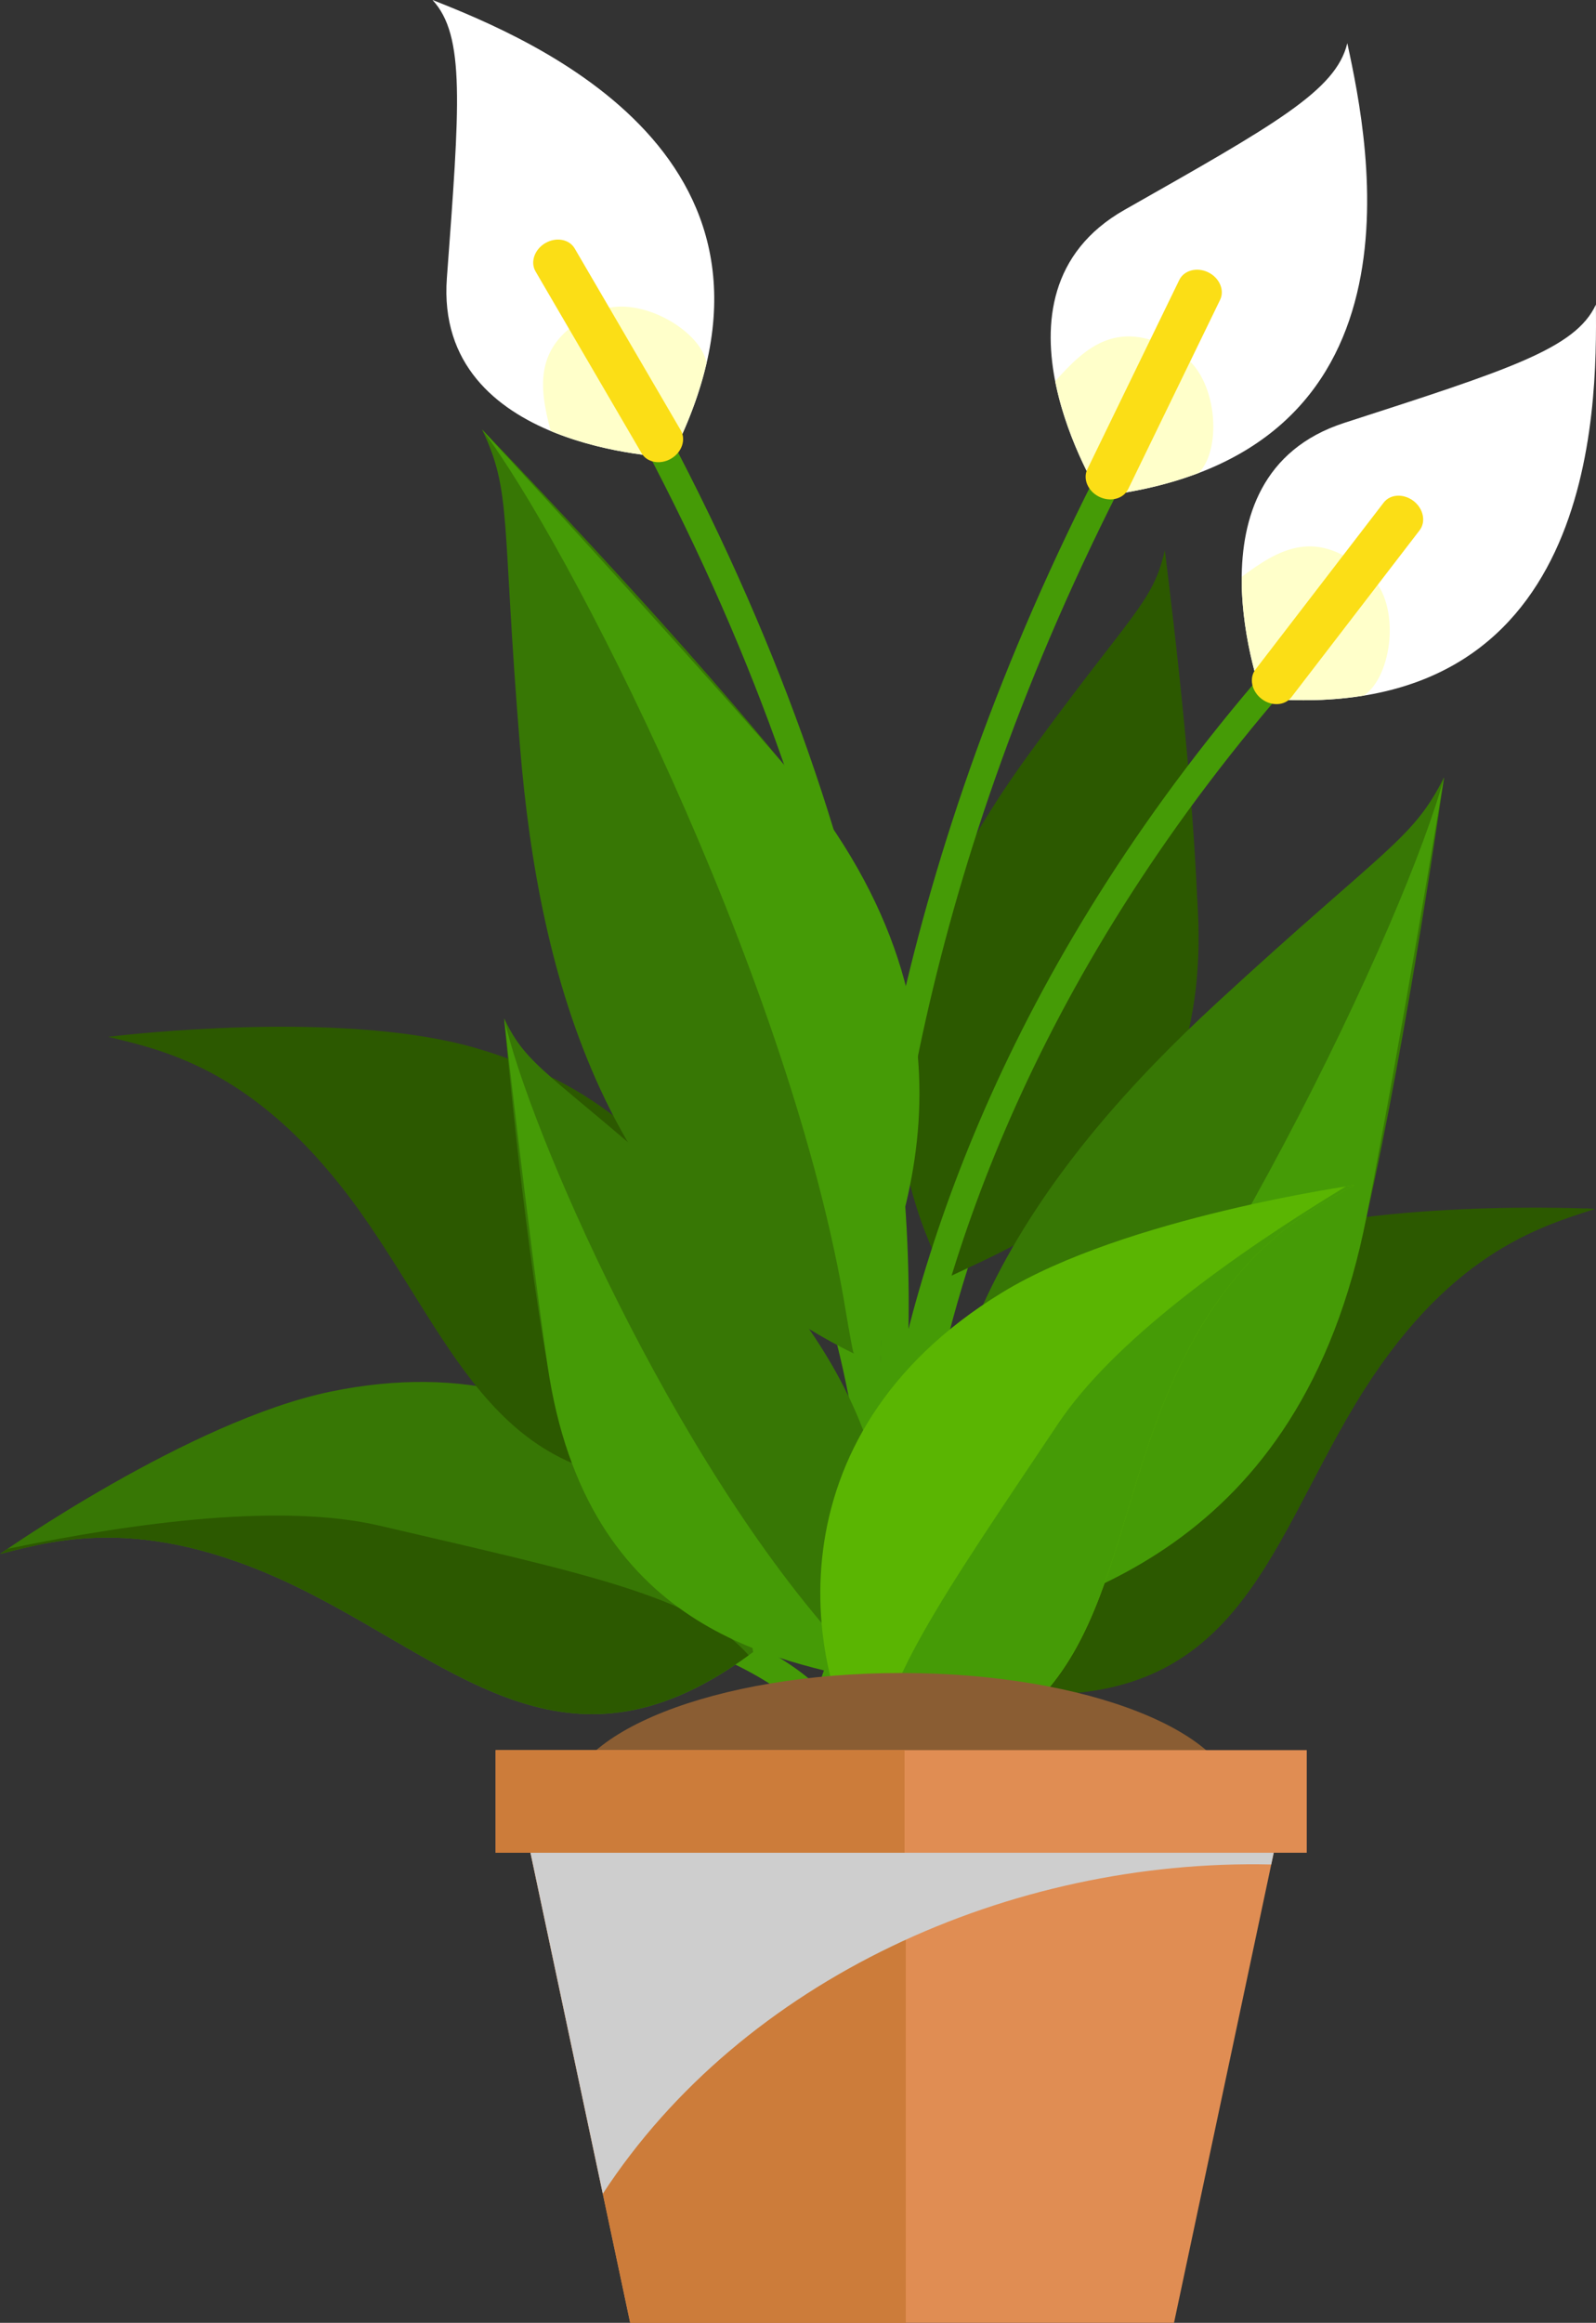 <svg xmlns="http://www.w3.org/2000/svg" viewBox="0 0 804.4 1169.84"><rect x="0" y="0" width="804.4" height="1169.84" fill="#333333" stroke="none"/><defs><style>.cls-1{isolation:isolate;}.cls-2{fill:#459b06;}.cls-3{fill:#2c5900;}.cls-4{fill:#377705;}.cls-5{fill:#5ab502;}.cls-6{fill:#fff;}.cls-7{fill:#ffffca;}.cls-8{fill:#fbde16;}.cls-9{fill:#8a5d33;}.cls-10{fill:#e08d53;}.cls-11{fill:#cc7c3a;}.cls-12{mix-blend-mode:multiply;}.cls-13{fill:#cecece;}</style></defs><title>Asset 10</title><g class="cls-1"><g id="Layer_2" data-name="Layer 2"><g id="Mobile_View" data-name="Mobile View"><path class="cls-2" d="M425.25,893.08l-11.66-7c.11-.21,2.53-4.78-.34-12.25-3.8-9.86-18.95-29.44-77.73-49.9L340,811.07c49.53,17.24,78.57,37,86.29,58.81C431,883.16,425.85,892.1,425.25,893.08Z"/><path class="cls-2" d="M461.23,904.12c-2.18-5.14-52.39-128.3,42.61-346.75l12.48,5.42c-92.43,212.54-43.07,334.81-42.56,336Z"/><path class="cls-3" d="M587.05,277.17s13.37,102.36,16.29,175C609,591.11,516.35,620,476.82,643.74c-52.73-101.43-9.71-193.22,42-264.29S581.17,303.49,587.05,277.17Z"/><path class="cls-3" d="M603.34,452.17c-5.4-72.72-16.29-175-16.29-175,.17,55-34.73,236-99.12,347.22-3.19,5.53-8.24,13.74-11.11,19.35C520.44,623,613.47,588.29,603.34,452.17Z"/><path class="cls-4" d="M0,782.63s95.55-67.14,166.75-81.8C302.94,672.77,370.81,773.09,379.6,832c-91.55,68.47-146.94,9-225.45-30.57S28.88,775.26,0,782.63Z"/><path class="cls-3" d="M154.15,801.42c77.85,39.21,133,98,223.16,32.2-26-29.63-83.9-41.42-186.08-65.27-48.56-11.34-121.6-2-187.47,11.7C1.35,781.69,0,782.63,0,782.63,28.88,775.26,75.65,761.88,154.15,801.42Z"/><path class="cls-3" d="M803.82,608.82s-116.62-6-184.71,19.47C488.88,677,484.79,798.06,508.69,852.6c114,9.26,129.19-70.58,174.62-145.84S775.46,618,803.82,608.82Z"/><path class="cls-3" d="M683.31,706.76c-45,74.62-60.47,153.7-171.81,146,6.28-38.94,49-79.71,122.82-154.27,35.08-35.44,101.87-66.44,164.95-89.86,2.91.1,4.55.19,4.55.19C775.46,618,728.75,631.5,683.31,706.76Z"/><path class="cls-3" d="M191.18,624.43l.06.09C235.85,692.12,261.06,760,366.9,743.43c19.79-56.16,6.75-176.57-126.74-215.51-61.64-18-159.18-8.68-181.11-6.26h0l-.58.07c-2.51.27-3.94.45-3.94.45,29,7,76.56,17.07,127.44,88.75,1.59,2.24,3.14,4.48,4.68,6.72l.54.81C188.53,620.45,189.87,622.44,191.18,624.43Z"/><path class="cls-2" d="M453.45,872.32l-13.58-.8c.12-2,11-201.7-65.69-302.8L385,560.5C464.73,665.63,454,863.93,453.45,872.32Z"/><path class="cls-4" d="M242.94,216.28s91.33,94.4,150.34,166.66c112.87,138.22,53.48,242.53,37,298.74C304.82,619.94,271.56,491,262.11,376.29S258.19,248.07,242.94,216.28Z"/><path class="cls-2" d="M393.28,382.94C332,312.59,242.94,216.28,242.94,216.28,285.83,272.66,395.54,486.7,425,652.84c1.47,8.26,3.38,20.75,5.2,28.84C452.67,625.19,508,514.63,393.28,382.94Z"/><path class="cls-2" d="M452.9,896.76c-1-3.07-25.76-76.7-22.93-201C432.58,581.47,460.31,401.26,577.68,192l11.86,6.66C473.73,405.14,446.25,582.74,443.59,695.38c-2.89,122,21.94,196.24,22.19,197Z"/><path class="cls-2" d="M444,909.81c-.66-2.88-16.13-71.79.86-178.39,15.64-98.08,63.13-247.56,200.6-402.7l10.19,9c-135.05,152.41-181.8,299-197.23,395.09C441.73,837,457.14,906.07,457.3,906.75Z"/><path class="cls-2" d="M402.43,904,390.9,896.8c.42-.68,42.76-69.88,51.82-193.59C451.1,588.91,432,403.35,293.29,168.45L305,161.54C445.77,400,464.93,588.76,456.22,705.18,446.74,831.93,404.24,901.13,402.43,904Z"/><path class="cls-4" d="M727.82,391.45s-18.3,130.05-39,221c-39.62,174-158.4,191.29-212.89,212.8-28.41-136.85,52.85-242.37,137.5-320.33S712.12,423,727.82,391.45Z"/><path class="cls-2" d="M688.8,612.46c17.82-91.57,39-221,39-221-18.1,68.47-119.46,286.6-232.36,412-5.62,6.24-14.3,15.43-19.55,21.83C534.25,808.24,655.43,783.87,688.8,612.46Z"/><path class="cls-4" d="M254.1,512.86s9,102.84,21.81,174.4C300.38,824.14,397,832.43,440.75,847.06c29.64-110.41-32.16-190.77-98-249S265.53,537.3,254.1,512.86Z"/><path class="cls-2" d="M275.91,687.26c-10.4-72.18-21.81-174.4-21.81-174.4,11.69,53.76,84.78,223,171.62,317.7,4.32,4.72,11,11.65,15,16.5C393.67,836.19,295.36,822.36,275.91,687.26Z"/><path class="cls-5" d="M682.7,596.86S567.05,613.06,505,651c-118.65,72.5-99.74,192.14-65.94,241.16,113.64-12.49,113.49-93.77,143.84-176.27S656.58,611.21,682.7,596.86Z"/><path class="cls-2" d="M582.92,715.86c-30.1,81.81-30.27,162.37-141,175.91-1.23-39.44,33-87.55,91.37-174.75,27.74-41.45,87.44-84.53,145-119.48l4.5-.68C656.58,611.21,613.27,633.36,582.92,715.86Z"/><path class="cls-6" d="M554.65,249.88s-63.85-101.11,12.13-144.2,106.6-60.1,112.27-83.92c11.33,52.17,43.1,208.11-124.4,228.12"/><path class="cls-7" d="M595.13,178.25c-31.19-19.28-48-3.4-63.3,13.75,6.19,31.53,22.82,57.88,22.82,57.88,19-2.27,35.36-6.29,49.54-11.7C616.36,225.71,613.43,189.57,595.13,178.25Z"/><path class="cls-8" d="M568.6,246.34c-2.37,4.89-8.91,6.62-14.58,3.86h0c-5.68-2.76-8.36-9-6-13.85L594.37,141c2.37-4.88,8.9-6.62,14.58-3.86h0c5.68,2.77,8.36,9,6,13.86Z"/><path class="cls-6" d="M636.51,351.77s-42.15-111.9,41-138.79S794,175.61,804.34,153.43c.59,53.38.26,212.53-167.83,198.34"/><path class="cls-7" d="M690.59,289.78c-26.65-25.17-46.28-13-64.76.71-.3,32.12,10.68,61.28,10.68,61.28,19,1.61,35.9,1,50.88-1.46C701.83,340.55,706.24,304.56,690.59,289.78Z"/><path class="cls-8" d="M650.88,351.12c-3.31,4.31-10.06,4.69-15.06.84h0c-5-3.85-6.38-10.46-3.06-14.77l64.61-84.05c3.31-4.32,10-4.69,15.06-.85h0c5,3.85,6.38,10.47,3.06,14.78Z"/><path class="cls-6" d="M338.29,230.29S218.76,227.08,225.23,140,234.61,18,218,0c49.66,19.6,196.91,80,120.32,230.29"/><path class="cls-7" d="M301.3,156.8c-33.37,15.19-29.51,38-23.79,60.24,29.64,12.4,60.78,13.25,60.78,13.25,8.68-17,14.45-32.88,17.85-47.67C352.55,165.57,320.89,147.89,301.3,156.8Z"/><path class="cls-8" d="M343.12,216.73c2.74,4.69.54,11.09-4.91,14.27h0c-5.46,3.18-12.1,1.95-14.84-2.74L269.92,136.7c-2.74-4.7-.54-11.08,4.91-14.26h0c5.46-3.19,12.1-2,14.84,2.73Z"/><path class="cls-9" d="M623.51,909.56c0,37-75.8,67-169.31,67s-169.31-30-169.31-67,75.8-67,169.31-67S623.51,872.57,623.51,909.56Z"/><path class="cls-10" d="M591.71,1169.84H317.62l-60.18-283.5H651.89Q621.85,1028.09,591.71,1169.84Z"/><path class="cls-11" d="M456.53,886.34H257.44l60.18,283.5H456.53Z"/><g class="cls-12"><path class="cls-13" d="M257.44,886.34l46.38,218.49C374.54,996.58,509.21,936,640.71,939q5.58-26.32,11.18-52.65Z"/></g><rect class="cls-10" x="249.8" y="881.41" width="408.81" height="51.68"/><rect class="cls-11" x="249.8" y="881.41" width="206.11" height="51.68"/></g></g></g></svg>